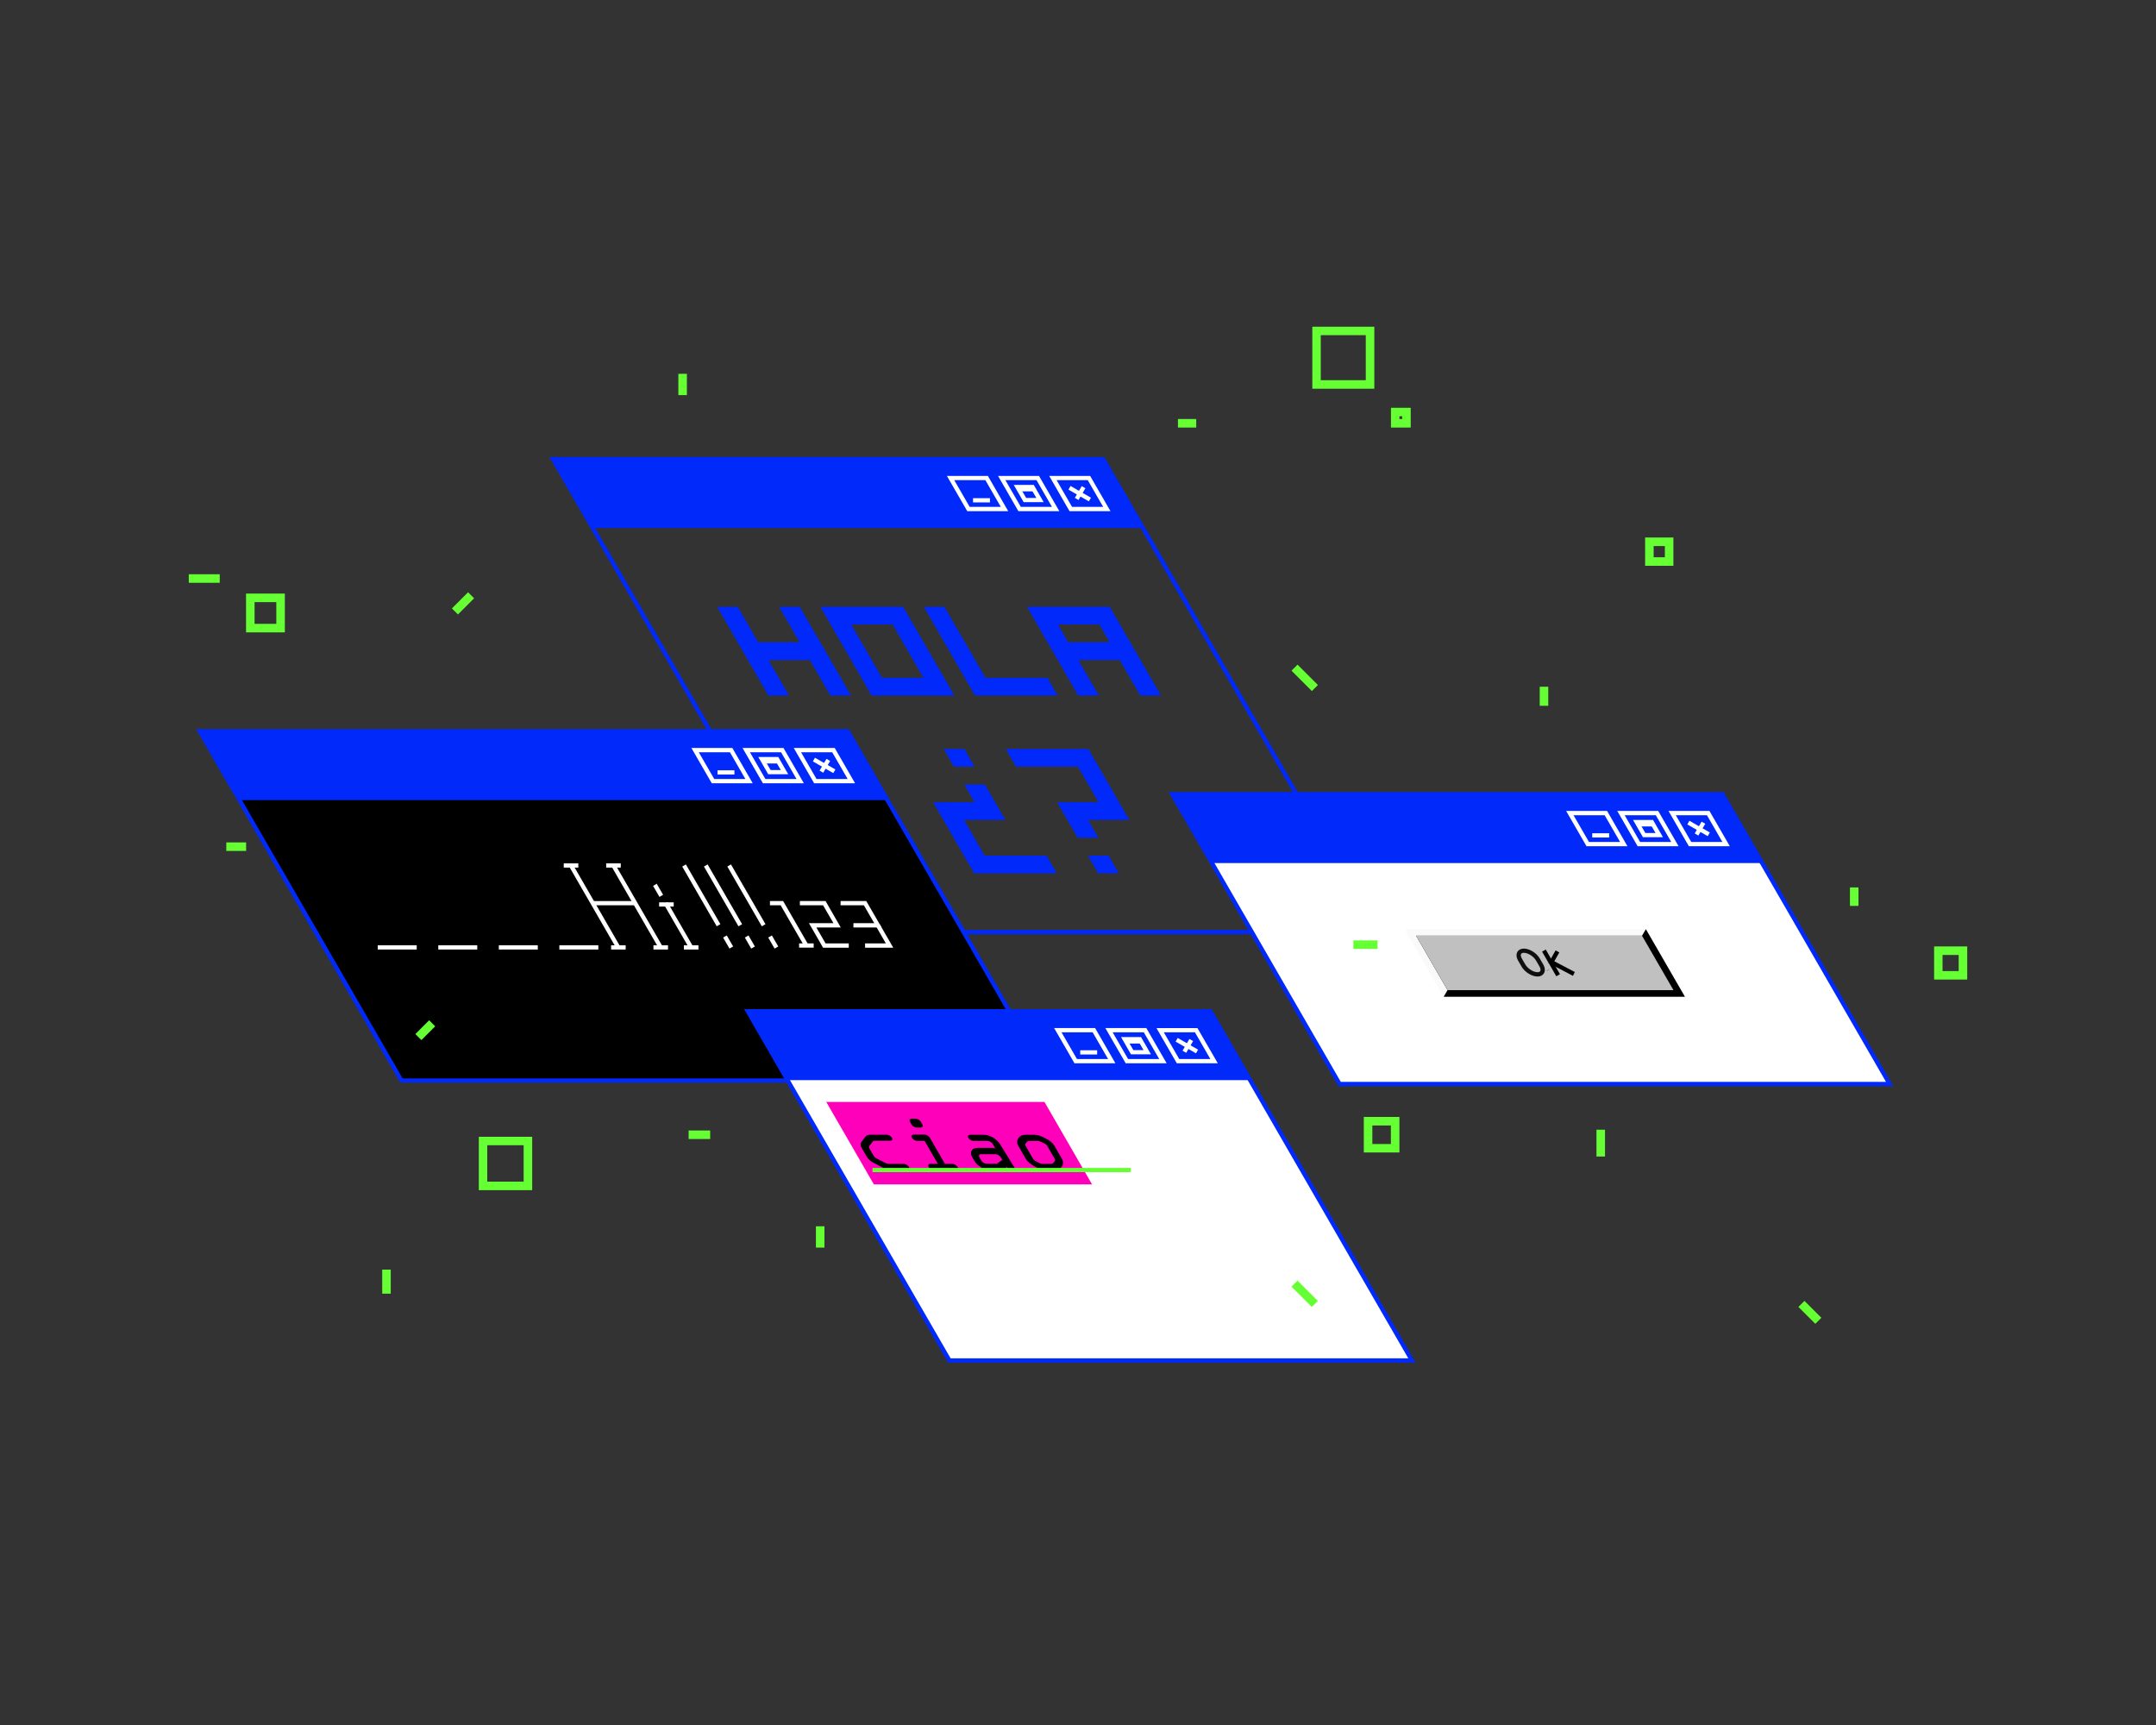 <?xml version="1.0" encoding="utf-8"?>
<!-- Generator: Adobe Illustrator 21.0.2, SVG Export Plug-In . SVG Version: 6.00 Build 0)  -->
<svg version="1.1" id="Слой_1" xmlns="http://www.w3.org/2000/svg" xmlns:xlink="http://www.w3.org/1999/xlink" x="0px" y="0px"
	 viewBox="0 0 2500 2000" style="enable-background:new 0 0 2500 2000;" xml:space="preserve">
<rect x="0" y="0" width="2500" height="2000" fill="#333333" stroke="none"/>
<style type="text/css">
	.st0{fill:#0029FA;}
	.st1{fill:#FFFFFF;}
	.st2{fill:#D1D1D1;}
	.st3{fill:#FAFAFA;}
	.st4{fill:#C0C0C0;}
	.st5{fill:#8D00A1;}
	.st6{fill:#0F0F0F;}
	.st7{fill:#FF00BA;}
	.st8{fill:#66FF33;}
</style>
<g id="Window_2">
	<g>
		<path class="st0" d="M1600,1083.2H956.5l-0.7-1.2L637,529.8h643.6l0.7,1.2L1600,1083.2z M959.3,1078.2h632.2l-313.8-543.5H645.5
			L959.3,1078.2z"/>
	</g>
	<polygon class="st0" points="1325.3,612.2 687.4,612.2 641.3,532.3 1279.1,532.3 	"/>
	<g>
		<polygon class="st0" points="963.1,765.3 951.2,744.7 939.3,724.1 927.4,703.5 903.4,703.5 915.3,724.1 927.2,744.7 903.2,744.7 
			879.3,744.7 867.4,724.1 855.5,703.5 831.5,703.5 843.4,724.1 855.3,744.7 867.2,765.3 879.1,785.9 891,806.5 914.9,806.5 
			903.1,785.9 891.2,765.3 915.1,765.3 939.1,765.3 951,785.9 962.9,806.5 986.8,806.5 975,785.9 		"/>
		<path class="st0" d="M1106.7,806.5l-11.9-20.6l-11.9-20.6l-11.9-20.6l-11.9-20.6l-11.9-20.6h-24h-24h-24h-24l11.9,20.6l11.9,20.6
			l11.9,20.6l11.9,20.6l11.9,20.6h24h24h24H1106.7z M1046.8,785.9h-24l-11.9-20.6l-11.9-20.6l-11.9-20.6h24h24l11.9,20.6l11.9,20.6
			l11.9,20.6H1046.8z"/>
		<path class="st0" d="M1334.4,785.9l-11.9-20.6l-11.9-20.6l-11.9-20.6l-11.9-20.6h-24h-24h-24h-24l11.9,20.6l11.9,20.6l11.9,20.6
			l11.9,20.6l11.9,20.6h24l-11.9-20.6l-11.9-20.6h24h24l11.9,20.6l11.9,20.6h24L1334.4,785.9z M1262.7,744.7h-24l-11.9-20.6h24h24
			l11.9,20.6H1262.7z"/>
		<polygon class="st0" points="1285.8,909.5 1273.9,888.9 1262,868.3 1238.1,868.3 1214.1,868.3 1190.1,868.3 1166.2,868.3 
			1178.1,888.9 1202,888.9 1226,888.9 1250,888.9 1261.9,909.5 1273.8,930.1 1249.8,930.1 1225.8,930.1 1237.7,950.7 1249.6,971.3 
			1273.6,971.3 1261.7,950.7 1285.7,950.7 1309.6,950.7 1297.7,930.1 		"/>
		<polygon class="st0" points="1261.5,992 1273.4,1012.6 1297.4,1012.6 1285.5,992 		"/>
		<polygon class="st0" points="1189.6,992 1165.7,992 1141.7,992 1129.8,971.3 1117.9,950.7 1141.9,950.7 1165.8,950.7 
			1153.9,930.1 1142,909.5 1118.1,909.5 1130,930.1 1106,930.1 1082,930.1 1093.9,950.7 1105.8,971.3 1117.7,992 1129.6,1012.6 
			1153.6,1012.6 1177.6,1012.6 1201.5,1012.6 1225.5,1012.6 1213.6,992 		"/>
		<polygon class="st0" points="1094.3,868.3 1106.2,888.9 1130.1,888.9 1118.3,868.3 		"/>
		<polygon class="st0" points="1095,744.7 1106.9,765.3 1118.7,785.9 1130.6,806.5 1154.6,806.5 1178.6,806.5 1202.5,806.5 
			1226.5,806.5 1214.6,785.9 1190.6,785.9 1166.7,785.9 1142.7,785.9 1130.8,765.3 1118.9,744.7 1107,724.1 1095.1,703.5 
			1071.2,703.5 1083.1,724.1 		"/>
	</g>
	<g>
		<path class="st1" d="M1169.1,592.7h-47.5l-23.6-40.9h47.5L1169.1,592.7z M1124.4,587.7h36.1l-17.9-31h-36.1L1124.4,587.7z"/>
	</g>
	<g>
		<path class="st1" d="M1228.4,592.7h-47.5l-23.6-40.9h47.5L1228.4,592.7z M1183.7,587.7h36.1l-17.9-31h-36.1L1183.7,587.7z"/>
	</g>
	<g>
		<path class="st1" d="M1210.2,582.2H1187l-11.5-20h23.2L1210.2,582.2z M1189.9,577.3h11.8l-5.9-10.1H1184L1189.9,577.3z"/>
	</g>
	<g>
		<path class="st1" d="M1287.7,592.7h-47.5l-23.6-40.9h47.5L1287.7,592.7z M1243.1,587.7h36.1l-17.9-31h-36.1L1243.1,587.7z"/>
	</g>
	<g>
		<rect x="1128.3" y="577.6" class="st1" width="19.6" height="4.9"/>
	</g>
	<g>
		<line class="st2" x1="1181.2" y1="567.3" x2="1198.8" y2="567.3"/>
		<rect x="1181.2" y="564.8" class="st1" width="17.5" height="4.9"/>
	</g>
	<g>
		<g>
			<line class="st2" x1="1240.3" y1="565.4" x2="1264" y2="579.1"/>
			
				<rect x="1249.7" y="558.6" transform="matrix(0.498 -0.867 0.867 0.498 132.273 1373.002)" class="st1" width="4.9" height="27.3"/>
		</g>
		<g>
			<line class="st2" x1="1256.2" y1="565.4" x2="1248.2" y2="579.1"/>
			
				<rect x="1244.3" y="569.8" transform="matrix(0.506 -0.863 0.863 0.506 125.002 1362.735)" class="st1" width="15.8" height="4.9"/>
		</g>
	</g>
</g>
<g id="Window_4">
	<g>
		<polygon class="st1" points="2191.2,1256.8 1553.3,1256.8 1359.3,920.8 1997.2,920.8 		"/>
		<path class="st0" d="M2195.5,1259.3h-643.6l-196.9-341h643.6L2195.5,1259.3z M1554.7,1254.3h632.2l-191.2-331.1h-632.2
			L1554.7,1254.3z"/>
	</g>
	<polygon class="st0" points="2043.3,1000.7 1405.4,1000.7 1359.3,920.8 1997.2,920.8 	"/>
	<g>
		<path class="st1" d="M1887.1,981.1h-47.5l-23.6-40.9h47.5L1887.1,981.1z M1842.5,976.2h36.1l-17.9-31h-36.1L1842.5,976.2z"/>
	</g>
	<g>
		<path class="st1" d="M1946.4,981.1h-47.5l-23.6-40.9h47.5L1946.4,981.1z M1901.8,976.2h36.1l-17.9-31h-36.1L1901.8,976.2z"/>
	</g>
	<g>
		<path class="st1" d="M1928.3,970.7h-23.2l-11.5-20h23.2L1928.3,970.7z M1907.9,965.8h11.8l-5.9-10.1H1902L1907.9,965.8z"/>
	</g>
	<g>
		<path class="st1" d="M2005.8,981.1h-47.5l-23.6-40.9h47.5L2005.8,981.1z M1961.1,976.2h36.1l-17.9-31h-36.1L1961.1,976.2z"/>
	</g>
	<g>
		<rect x="1846.3" y="966.1" class="st1" width="19.6" height="4.9"/>
	</g>
	<g>
		<line class="st2" x1="1899.3" y1="955.8" x2="1916.8" y2="955.8"/>
		<rect x="1899.3" y="953.3" class="st1" width="17.5" height="4.9"/>
	</g>
	<g>
		<g>
			<line class="st2" x1="1958.4" y1="953.9" x2="1982.1" y2="967.5"/>
			
				<rect x="1967.7" y="947" transform="matrix(0.498 -0.867 0.867 0.498 155.574 2190.251)" class="st1" width="4.9" height="27.3"/>
		</g>
		<g>
			<line class="st2" x1="1974.2" y1="953.9" x2="1966.2" y2="967.5"/>
			
				<rect x="1962.3" y="958.2" transform="matrix(0.506 -0.863 0.863 0.506 145.252 2174.879)" class="st1" width="15.8" height="4.9"/>
		</g>
	</g>
	<g>
		<polygon class="st3" points="1908.5,1077.3 1953.8,1155.7 1674,1155.7 1628.7,1077.3 		"/>
		<polygon points="1908.5,1077.3 1953.8,1155.7 1674,1155.7 1678.5,1148 1642,1084.9 1904,1084.9 		"/>
		<polygon class="st4" points="1940.5,1148 1678.5,1148 1642,1084.9 1904,1084.9 		"/>
		<g>
			<polygon class="st5" points="1793.9,1125.9 1793.6,1125.5 1797.9,1123 			"/>
		</g>
		<g>
			<rect x="1796.1" y="1100" transform="matrix(0.866 -0.5 0.5 0.866 -317.288 1048.802)" width="4.9" height="33"/>
		</g>
		<g>
			<polygon points="1823.9,1131.4 1795.5,1116.5 1803.8,1101.9 1808.1,1104.3 1802.3,1114.5 1826.1,1127 			"/>
		</g>
		<g>
			<path class="st6" d="M1782.8,1132.2c-6.6,0-14.8-5.1-18.5-11.6l-3.9-6.7c-2.2-3.8-2.5-7.6-0.9-10.3c1.4-2.4,4.1-3.8,7.5-3.8
				c6.6,0,14.8,5.1,18.5,11.6l3.9,6.7c2.2,3.8,2.5,7.6,0.9,10.3C1788.9,1130.8,1786.3,1132.2,1782.8,1132.2z M1767,1104.7
				c-0.9,0-2.5,0.2-3.2,1.3c-0.7,1.2-0.3,3.2,0.9,5.4l3.9,6.7c2.9,5,9.4,9.1,14.2,9.1c0.9,0,2.5-0.2,3.2-1.3
				c0.7-1.2,0.3-3.2-0.9-5.4l-3.9-6.7C1778.4,1108.9,1771.8,1104.7,1767,1104.7z"/>
		</g>
	</g>
</g>
<g id="Window_1">
	<polygon points="1216.7,1252.7 465.4,1252.7 231.6,847.8 982.9,847.8 	"/>
	<g>
		<path class="st0" d="M1221,1255.2H464l-0.7-1.2L227.3,845.3h757l0.7,1.2L1221,1255.2z M466.9,1250.3h745.6l-231-400H235.9
			L466.9,1250.3z"/>
	</g>
	<polygon class="st0" points="1029,927.7 277.7,927.7 231.6,847.8 982.9,847.8 	"/>
	<g>
		<path class="st1" d="M872.8,908.1h-47.5l-23.6-40.9h47.5L872.8,908.1z M828.2,903.2h36.1l-17.9-31h-36.1L828.2,903.2z"/>
	</g>
	<g>
		<path class="st1" d="M932.1,908.1h-47.5l-23.6-40.9h47.5L932.1,908.1z M887.5,903.2h36.1l-17.9-31h-36.1L887.5,903.2z"/>
	</g>
	<g>
		<path class="st1" d="M914,897.7h-23.2l-11.5-20h23.2L914,897.7z M893.6,892.8h11.8l-5.9-10.1h-11.8L893.6,892.8z"/>
	</g>
	<g>
		<path class="st1" d="M991.5,908.1H944l-23.6-40.9h47.5L991.5,908.1z M946.8,903.2h36.1l-17.9-31h-36.1L946.8,903.2z"/>
	</g>
	<g>
		<rect x="832" y="893.1" class="st1" width="19.6" height="4.9"/>
	</g>
	<g>
		<line class="st2" x1="885" y1="882.8" x2="902.5" y2="882.8"/>
		<rect x="885" y="880.3" class="st1" width="17.5" height="4.9"/>
	</g>
	<g>
		<g>
			<line class="st2" x1="944.1" y1="880.9" x2="967.8" y2="894.5"/>
			
				<rect x="953.5" y="874" transform="matrix(0.498 -0.867 0.867 0.498 -290.042 1274.206)" class="st1" width="4.9" height="27.3"/>
		</g>
		<g>
			<line class="st2" x1="959.9" y1="880.9" x2="951.9" y2="894.5"/>
			
				<rect x="948" y="885.2" transform="matrix(0.506 -0.863 0.863 0.506 -293.262 1263.666)" class="st1" width="15.8" height="4.9"/>
		</g>
	</g>
	<g>
		<rect x="438" y="1096" class="st1" width="45.2" height="4.9"/>
	</g>
	<g>
		<rect x="508.2" y="1096" class="st1" width="45.2" height="4.9"/>
	</g>
	<g>
		<rect x="578.4" y="1096" class="st1" width="45.2" height="4.9"/>
	</g>
	<g>
		<rect x="648.6" y="1096" class="st1" width="45.2" height="4.9"/>
	</g>
	<g>
		<rect x="687.1" y="996.2" transform="matrix(0.866 -0.5 0.5 0.866 -433.117 485.601)" class="st1" width="4.9" height="109.7"/>
	</g>
	<g>
		<rect x="736.3" y="996.2" transform="matrix(0.866 -0.5 0.5 0.866 -426.53 510.183)" class="st1" width="4.9" height="109.7"/>
	</g>
	<g>
		<rect x="810.8" y="998.1" transform="matrix(0.866 -0.5 0.5 0.866 -410.124 545.723)" class="st1" width="4.9" height="80"/>
	</g>
	<g>
		<rect x="687.3" y="1044.7" class="st1" width="49.2" height="4.9"/>
	</g>
	<g>
		<rect x="784.2" y="1043.1" transform="matrix(0.866 -0.5 0.5 0.866 -431.02 537.051)" class="st1" width="4.9" height="59.3"/>
	</g>
	<g>
		<polygon class="st1" points="932.9,1097.5 905.2,1049.6 892.8,1049.6 892.8,1044.7 908.1,1044.7 937.2,1095.1 		"/>
	</g>
	<g>
		
			<rect x="760.7" y="1024.8" transform="matrix(0.866 -0.5 0.5 0.866 -413.89 519.967)" class="st1" width="4.9" height="14.8"/>
	</g>
	<g>
		
			<rect x="841.9" y="1084.7" transform="matrix(0.866 -0.5 0.5 0.866 -432.95 568.603)" class="st1" width="4.9" height="14.8"/>
	</g>
	<g>
		<rect x="836" y="998.1" transform="matrix(0.866 -0.5 0.5 0.866 -406.747 558.329)" class="st1" width="4.9" height="80"/>
	</g>
	<g>
		
			<rect x="867.1" y="1084.7" transform="matrix(0.866 -0.5 0.5 0.866 -429.571 581.21)" class="st1" width="4.9" height="14.8"/>
	</g>
	<g>
		<rect x="863.1" y="998.1" transform="matrix(0.866 -0.5 0.5 0.866 -403.115 571.88)" class="st1" width="4.9" height="80"/>
	</g>
	<g>
		
			<rect x="894.2" y="1084.7" transform="matrix(0.866 -0.5 0.5 0.866 -425.939 594.763)" class="st1" width="4.9" height="14.8"/>
	</g>
	<g>
		<polygon class="st1" points="984.2,1098.8 954.4,1098.8 938,1070.3 966.4,1070.3 954.4,1049.6 927.5,1049.6 927.5,1044.7 
			957.3,1044.7 974.9,1075.3 946.6,1075.3 957.3,1093.8 984.2,1093.8 		"/>
	</g>
	<g>
		<polygon class="st1" points="1022.2,1075.3 989.6,1075.3 989.6,1070.3 1013.7,1070.3 1001.7,1049.6 974.7,1049.6 974.7,1044.7 
			1004.5,1044.7 		"/>
	</g>
	<g>
		<polygon class="st1" points="1035.8,1098.8 1003.1,1098.8 1003.1,1093.8 1027.2,1093.8 1015.8,1074 1020.1,1071.6 		"/>
	</g>
	<g>
		<rect x="793" y="1096" class="st1" width="16.9" height="4.9"/>
	</g>
	<g>
		<rect x="926.6" y="1093.8" class="st1" width="16.9" height="4.9"/>
	</g>
	<g>
		<rect x="764.3" y="1046.2" class="st1" width="16.9" height="4.9"/>
	</g>
	<g>
		<rect x="757.7" y="1096" class="st1" width="16.9" height="4.9"/>
	</g>
	<g>
		<rect x="708.6" y="1096" class="st1" width="16.9" height="4.9"/>
	</g>
	<g>
		<rect x="702.9" y="1001" class="st1" width="16.9" height="4.9"/>
	</g>
	<g>
		<rect x="653.7" y="1001" class="st1" width="16.9" height="4.9"/>
	</g>
</g>
<g id="Window_3">
	<g>
		<polygon class="st1" points="1637.3,1577.4 1100.9,1577.4 867,1172.4 1403.5,1172.4 		"/>
		<path class="st0" d="M1641.6,1579.9h-542.2l-0.7-1.2L862.8,1170h542.2l0.7,1.2L1641.6,1579.9z M1102.3,1574.9H1633l-231-400H871.3
			L1102.3,1574.9z"/>
	</g>
	<polygon class="st7" points="1266.3,1373.2 1013.3,1373.2 958.1,1277.6 1211.1,1277.6 	"/>
	<polygon class="st0" points="1449.6,1252.3 913.2,1252.3 867,1172.4 1403.5,1172.4 	"/>
	<g>
		<path class="st1" d="M1293.4,1232.8h-47.5l-23.6-40.9h47.5L1293.4,1232.8z M1248.8,1227.9h36.1l-17.9-31h-36.1L1248.8,1227.9z"/>
	</g>
	<g>
		<path class="st1" d="M1352.8,1232.8h-47.5l-23.6-40.9h47.5L1352.8,1232.8z M1308.1,1227.9h36.1l-17.9-31h-36.1L1308.1,1227.9z"/>
	</g>
	<g>
		<path class="st1" d="M1334.6,1222.4h-23.2l-11.5-20h23.2L1334.6,1222.4z M1314.2,1217.5h11.8l-5.9-10.1h-11.8L1314.2,1217.5z"/>
	</g>
	<g>
		<path class="st1" d="M1412.1,1232.8h-47.5L1341,1192h47.5L1412.1,1232.8z M1367.4,1227.9h36.1l-17.9-31h-36.1L1367.4,1227.9z"/>
	</g>
	<g>
		<rect x="1252.6" y="1217.7" class="st1" width="19.6" height="4.9"/>
	</g>
	<g>
		<line class="st2" x1="1305.6" y1="1207.5" x2="1323.1" y2="1207.5"/>
		<rect x="1305.6" y="1205" class="st1" width="17.5" height="4.9"/>
	</g>
	<g>
		<g>
			<line class="st2" x1="1364.7" y1="1205.6" x2="1388.4" y2="1219.2"/>
			
				<rect x="1374.1" y="1198.7" transform="matrix(0.498 -0.867 0.867 0.498 -360.422 1802.057)" class="st1" width="4.9" height="27.3"/>
		</g>
		<g>
			<line class="st2" x1="1380.5" y1="1205.6" x2="1372.5" y2="1219.2"/>
			
				<rect x="1368.6" y="1209.9" transform="matrix(0.506 -0.863 0.863 0.506 -365.429 1787.096)" class="st1" width="15.8" height="4.9"/>
		</g>
	</g>
	<g>
		<path d="M1051.6,1356.6h-17.7c-3.1,0-6.3-0.8-9.4-2.4l-11.5-6c-3.6-1.8-6.3-4.3-8.2-7.5l-5.4-9.3c-1.9-3-2-5.7-0.2-7.9l4.1-5.4
			c1.4-1.6,3.4-2.5,6.1-2.5h18.6c1.2,0,2.3,0.3,3.5,1c1.2,0.7,2.1,1.5,2.7,2.5c0.6,1,0.7,1.9,0.3,2.5c-0.4,0.7-1.2,1-2.3,1h-17.8
			c-1.1,0-2,0.4-2.5,1.1l-3.8,4.9c-0.6,0.8-0.6,1.9,0.2,3.2l5,8.7c0.5,0.9,1.4,1.7,2.7,2.4l10.4,5.4c1.3,0.7,2.8,1.1,4.3,1.1h17
			c1.1,0,2.3,0.3,3.5,1c1.2,0.7,2.1,1.5,2.7,2.5s0.7,1.8,0.2,2.5C1053.6,1356.2,1052.8,1356.6,1051.6,1356.6z"/>
		<path d="M1108.4,1356.5h-25.3c-1.2,0-2.3-0.3-3.5-1c-1.2-0.7-2.1-1.5-2.7-2.5c-0.6-1-0.6-1.8-0.2-2.5c0.4-0.7,1.2-1.1,2.3-1.1h8.5
			l-15.4-26.6h-8.4c-1.2,0-2.3-0.4-3.6-1.1c-1.2-0.7-2.1-1.5-2.7-2.5c-0.6-1-0.7-1.8-0.3-2.6c0.4-0.7,1.2-1.1,2.3-1.1h12.6
			c1.2,0,2.3,0.4,3.6,1.1c1.2,0.7,2.1,1.6,2.7,2.6l17.4,30.2h8.3c1.2,0,2.3,0.3,3.6,1c1.2,0.7,2.1,1.5,2.7,2.5
			c0.6,1,0.6,1.8,0.2,2.5C1110.3,1356.1,1109.5,1356.5,1108.4,1356.5z M1057.2,1297h4.3c1.2,0,2.3,0.3,3.5,1
			c1.2,0.7,2.1,1.5,2.7,2.5l1.8,3.1c0.6,1,0.7,1.8,0.3,2.6c-0.4,0.7-1.2,1.1-2.3,1.1h-4.4c-1.2,0-2.4-0.4-3.6-1.1
			c-1.2-0.7-2.1-1.6-2.6-2.5l-1.7-3.1c-0.6-1-0.7-1.8-0.2-2.5C1055.3,1297.4,1056,1297,1057.2,1297z"/>
		<path d="M1133.6,1330.9h16.3c0.9,0,2.3,0.2,4.2,0.5l-3-5.1c-0.6-1-1.5-1.8-2.7-2.5s-2.4-1-3.5-1H1129c-1.1,0-2.3-0.4-3.5-1.1
			c-1.2-0.7-2.1-1.5-2.7-2.5c-0.6-1-0.7-1.8-0.2-2.5c0.4-0.7,1.2-1,2.3-1h15.8c3.4,0,6.9,1,10.6,3.1c3.6,2.1,6.3,4.6,8.2,7.6
			l16.5,26.7c0.6,1,0.6,1.8,0.2,2.5c-0.4,0.7-1.2,1-2.3,1c-1.2,0-2.4-0.3-3.6-1c-1.2-0.7-2.1-1.5-2.7-2.5l-5,3.6h-14
			c-3.5,0-7.1-1-10.7-3.1c-3.6-2.1-6.3-4.6-8.1-7.6l-2.4-4.2c-1.7-3-2-5.5-0.7-7.6C1127.8,1331.9,1130.1,1330.9,1133.6,1330.9z
			 M1162.3,1344.7l-2-3c-0.6-1-1.5-1.9-2.7-2.5c-1.2-0.7-2.4-1-3.5-1h-16.4c-1.2,0-1.9,0.3-2.3,1c-0.4,0.7-0.3,1.5,0.2,2.5l2.3,4
			c0.6,1,1.4,1.8,2.7,2.5c1.2,0.7,2.4,1.1,3.5,1.1h11.7L1162.3,1344.7z"/>
		<path d="M1222.7,1328.5l8.7,15.1c1.8,3.2,1.8,6.2-0.1,8.9c-1.9,2.7-4.8,4.1-8.5,4.1h-9.7c-3.8,0-8.2-1.4-13.3-4.1
			c-5-2.8-8.5-5.7-10.3-8.8l-8.7-15.1c-1.8-3.1-1.8-6,0-8.8c1.8-2.8,4.6-4.1,8.6-4.1h9.7c3.7-0.1,8.1,1.3,13.1,4
			C1217.3,1322.2,1220.8,1325.2,1222.7,1328.5z M1189.4,1328.8l8.3,14.4c0.8,1.3,1.9,2.3,3.4,3.1l4.4,2.3c1,0.5,2.1,0.8,3.4,0.8h9.6
			c1.4,0,2.4-0.4,3.1-1.3l1.4-1.9c0.6-0.7,0.6-1.6-0.1-2.8l-8.3-14.4c-0.8-1.4-1.9-2.5-3.3-3.1l-4.1-2c-1.4-0.7-2.8-1.1-4.1-1.1
			h-8.6c-1.9,0-3.1,0.4-3.7,1.1l-1.6,2.1C1188.7,1326.6,1188.7,1327.6,1189.4,1328.8z"/>
	</g>
	<rect x="1011.7" y="1354.1" class="st8" width="299.5" height="4.9"/>
</g>
<g id="Objects">
	
		<rect x="523.7" y="694.6" transform="matrix(0.707 -0.707 0.707 0.707 -337.33 584.581)" class="st8" width="26.5" height="9.9"/>
	
		<rect x="1508.2" y="1483.2" transform="matrix(0.707 -0.707 0.707 0.707 -617.413 1509.399)" class="st8" width="9.9" height="33.4"/>
	
		<rect x="1508.2" y="769.2" transform="matrix(0.707 -0.707 0.707 0.707 -112.543 1300.073)" class="st8" width="9.9" height="33.4"/>
	<rect x="1851.2" y="1309.8" class="st8" width="9.9" height="31.1"/>
	<rect x="1569.3" y="1090.3" class="st8" width="28" height="9.9"/>
	<rect x="1785.4" y="796.2" class="st8" width="9.9" height="22.1"/>
	<rect x="798.5" y="1310.7" class="st8" width="25" height="9.9"/>
	<rect x="946.1" y="1421.8" class="st8" width="9.9" height="24.7"/>
	
		<rect x="482" y="1189.5" transform="matrix(0.707 -0.707 0.707 0.707 -700.087 698.683)" class="st8" width="22.6" height="9.9"/>
	<rect x="262.4" y="976.7" class="st8" width="23" height="9.9"/>
	<rect x="786.6" y="433.4" class="st8" width="9.9" height="24.7"/>
	<rect x="2145.1" y="1028.9" class="st8" width="9.9" height="21.4"/>
	<rect x="1365.9" y="485.8" class="st8" width="21.2" height="9.9"/>
	<rect x="443.2" y="1472" class="st8" width="9.9" height="27.9"/>
	
		<rect x="2094.1" y="1507.7" transform="matrix(0.707 -0.707 0.707 0.707 -461.099 1929.861)" class="st8" width="9.9" height="27.7"/>
	<rect x="218.9" y="665.8" class="st8" width="35.9" height="9.9"/>
	<path class="st8" d="M330.3,733.2h-45v-45h45V733.2z M295.2,723.3h25.2v-25.2h-25.2V723.3z"/>
	<path class="st8" d="M1593.6,450.7h-71.9v-71.9h71.9V450.7z M1531.5,440.8h52.2v-52.2h-52.2V440.8z"/>
	<path class="st8" d="M1635.8,495.7h-22.9v-22.9h22.9V495.7z M1622.7,485.8h3.2v-3.2h-3.2V485.8z"/>
	<path class="st8" d="M2281.1,1135.7h-38.4v-38.4h38.4V1135.7z M2252.5,1125.9h18.7v-18.7h-18.7V1125.9z"/>
	<path class="st8" d="M1622.7,1336.2h-41.3V1295h41.3V1336.2z M1591.3,1326.4h21.5v-21.5h-21.5V1326.4z"/>
	<path class="st8" d="M617.1,1379.9h-61.9v-61.9h61.9V1379.9z M565,1370h42.2v-42.2H565V1370z"/>
	<path class="st8" d="M1940.4,656h-32.8v-32.8h32.8V656z M1917.5,646.1h13v-13h-13V646.1z"/>
</g>
</svg>
